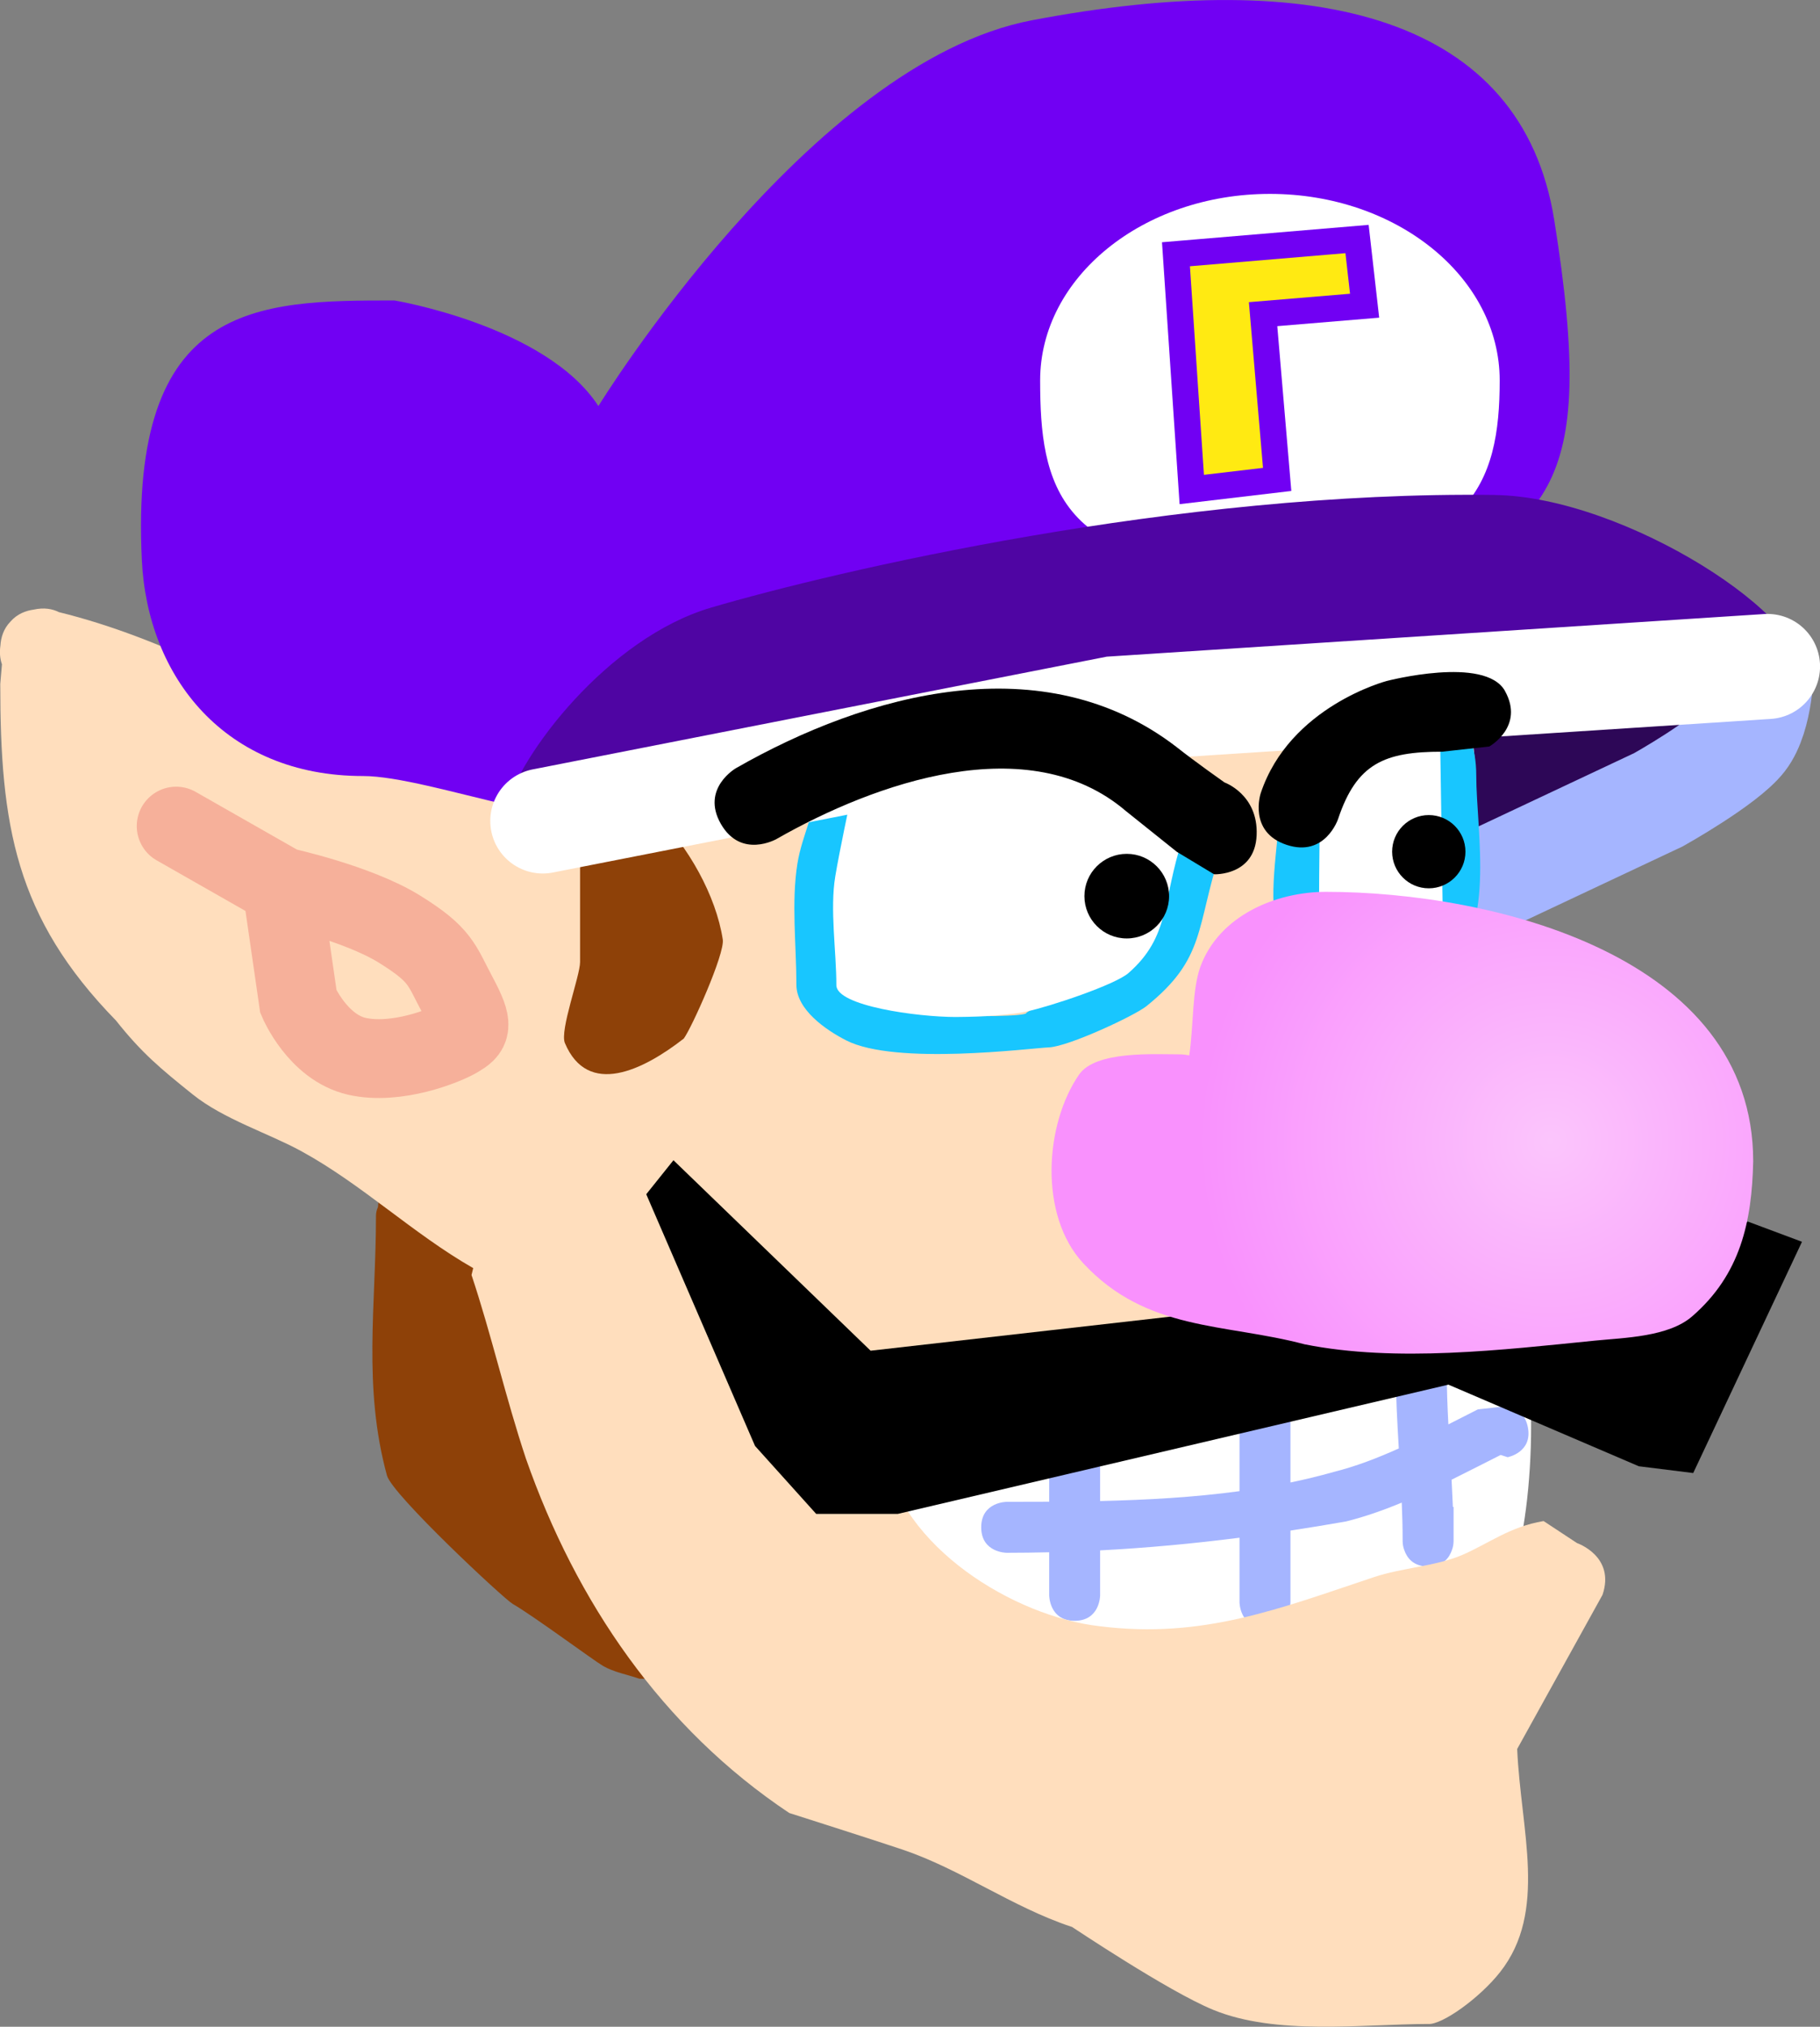 <svg version="1.1" xmlns="http://www.w3.org/2000/svg" xmlns:xlink="http://www.w3.org/1999/xlink" width="34.654" height="38.572" viewBox="0,0,34.654,38.572"><rect x="0" y="0" width="34.654" height="38.572" fill="#808080" stroke="none"/><defs><radialGradient cx="35.718" cy="26.735" r="6.679" gradientUnits="userSpaceOnUse" id="color-1"><stop offset="0" stop-color="#fbc5fc"/><stop offset="1" stop-color="#f991fd"/></radialGradient></defs><g transform="translate(-6.196,-5.016)"><g data-paper-data="{&quot;isPaintingLayer&quot;:true}" fill-rule="nonzero" stroke-linejoin="miter" stroke-miterlimit="10" stroke-dasharray="" stroke-dashoffset="0" style="mix-blend-mode: normal"><path d="M40.259,18.571c-0.217,1.312 -4.549,2.975 -7.958,2.975c-2.747,0 -2.066,-2.337 -2.066,-3.597c0,-1.261 5.383,-0.986 8.13,-0.986c2.747,0 2.034,0.759 1.894,1.608z" data-paper-data="{&quot;index&quot;:null}" fill="#2d0757" stroke="none" stroke-width="0" stroke-linecap="butt"/><path d="M33.224,27.348c0.023,-0.014 0.048,-0.028 0.074,-0.041c0.695,-0.347 1.042,0.347 1.042,0.347l-0.037,0.039c0.096,0.094 0.146,0.182 0.146,0.182c0.927,1.622 1.061,4.332 0.75,6.211c-0.118,0.712 -1.117,1.662 -1.075,2.187c-0.312,0.937 -1.394,1.222 -2.292,1.297c-2.253,0.188 -4.597,0.011 -6.859,0.011c-0.496,0 -1.494,0.195 -1.942,0c-2.915,-1.274 -1.553,-5.145 -1.553,-7.573c0,-1.505 0.818,-2.532 2.376,-2.753c2.147,-0.306 4.517,-0.03 6.686,-0.03c0.906,0 1.812,0 2.718,0z" data-paper-data="{&quot;index&quot;:null}" fill="#ffffff" stroke="none" stroke-width="0.5" stroke-linecap="butt"/><path d="M33.239,30.494c0.485,-0.019 0.504,0.466 0.504,0.466l0,0.148c0,0.337 0.013,0.676 0.031,1.016c0.188,-0.096 0.375,-0.192 0.561,-0.285l0.385,-0.043c0,0 0.477,-0.091 0.568,0.385c0.091,0.477 -0.385,0.568 -0.385,0.568l-0.133,-0.043c-0.308,0.154 -0.619,0.315 -0.935,0.471c0.009,0.173 0.018,0.346 0.025,0.519h0.013v0.647c0,0.061 -0.011,0.12 -0.032,0.174c-0.047,0.139 -0.164,0.311 -0.453,0.311c-0.289,0 -0.406,-0.172 -0.453,-0.311c-0.021,-0.054 -0.032,-0.113 -0.032,-0.174c0,-0.244 -0.006,-0.487 -0.017,-0.73c-0.349,0.145 -0.704,0.27 -1.063,0.359c-0.354,0.062 -0.706,0.12 -1.056,0.173c0,0.411 0,0.822 0,1.233v0.129c0,0 0,0.485 -0.485,0.485c-0.485,0 -0.485,-0.485 -0.485,-0.485c0,-0.399 0,-0.81 0,-1.226c-0.878,0.112 -1.757,0.194 -2.654,0.241c0,0.156 0,0.312 0,0.467v0.388c0,0 0,0.485 -0.485,0.485c-0.485,0 -0.485,-0.485 -0.485,-0.485c0,-0.251 0,-0.528 0,-0.819c-0.267,0.006 -0.537,0.01 -0.809,0.01c0,0 -0.485,0 -0.485,-0.485c0,-0.485 0.485,-0.485 0.485,-0.485c0.269,0 0.539,-0 0.809,-0.002c0,-0.516 0,-1.025 0,-1.455c0,0 0,-0.485 0.485,-0.485c0.485,0 0.485,0.485 0.485,0.485c0,0.481 0,0.961 0,1.442c0.895,-0.021 1.785,-0.07 2.654,-0.188c0,-0.644 0,-1.287 0,-1.901c0,0 0,-0.485 0.485,-0.485c0.485,0 0.485,0.485 0.485,0.485c0,0.579 0,1.157 0,1.736c0.277,-0.057 0.551,-0.124 0.821,-0.2c0.423,-0.106 0.836,-0.265 1.242,-0.448c-0.029,-0.494 -0.057,-0.985 -0.057,-1.476l0,-0.111c0,0 -0.019,-0.485 0.466,-0.504z" data-paper-data="{&quot;index&quot;:null}" fill="#a5b5ff" stroke="none" stroke-width="0.5" stroke-linecap="butt"/><path d="M13.393,27.987l0.013,-0.142c0.043,-0.079 0.086,-0.157 0.129,-0.236c1.92,-1.634 3.469,1.543 4.278,2.756c0.271,0.406 0.583,0.732 0.788,1.175c0.644,1.404 4.014,4.716 0.923,5.353c-0.392,0.081 -0.754,0.072 -1.153,0.072c-0.231,-0.081 -0.484,-0.123 -0.693,-0.244c-0.179,-0.104 -1.322,-0.951 -1.721,-1.181c-0.168,-0.097 -2.292,-2.077 -2.393,-2.443c-0.461,-1.691 -0.209,-3.237 -0.209,-4.937c0,-0.056 0.011,-0.109 0.032,-0.158c0.002,-0.005 0.004,-0.01 0.006,-0.015z" data-paper-data="{&quot;index&quot;:null}" fill="#8e4108" stroke="none" stroke-width="0.5" stroke-linecap="butt"/><path d="M35.084,38.302c0.068,1.553 0.585,3.091 -0.326,4.247c-0.392,0.498 -1.113,1.009 -1.369,0.986c-1.275,0.005 -2.897,0.223 -4.095,-0.27c-0.864,-0.355 -2.674,-1.572 -2.687,-1.577c-0.013,-0.004 -0.02,-0.006 -0.02,-0.006c-1.122,-0.374 -2.1,-1.093 -3.208,-1.466c-0.516,-0.174 -2.155,-0.696 -2.155,-0.696c-2.422,-1.614 -4.06,-4.019 -5.014,-6.744c-0.387,-1.16 -0.652,-2.343 -1.036,-3.495l0.032,-0.131c-1.151,-0.658 -2.115,-1.593 -3.276,-2.227c-0.618,-0.338 -1.476,-0.606 -2.063,-1.077c-0.618,-0.496 -0.97,-0.787 -1.463,-1.408c-1.919,-1.966 -2.203,-3.721 -2.203,-6.407l0.032,-0.372c-0.035,-0.099 -0.049,-0.218 -0.029,-0.358c0.009,-0.145 0.055,-0.316 0.192,-0.456c0.129,-0.148 0.295,-0.207 0.44,-0.227c0.199,-0.044 0.357,-0.015 0.482,0.048c1.998,0.492 3.562,1.438 5.444,2.223c0.758,0.316 1.678,0.245 2.499,0.382c0.388,0.065 1.555,0.184 1.555,0.184c1.768,0 2.881,-1.069 4.517,-1.698c1.276,-0.49 2.573,-0.464 3.899,-0.686c2.269,-0.378 4.818,-0.075 7.118,-0.075c0,0 0.904,0.264 1.019,0.426c0.948,0.869 0.923,1.795 0.923,3.069c0,1.836 -0.165,3.769 0.096,5.586c0.115,0.864 0.289,1.671 0.292,2.544c0.042,0.175 0.005,0.331 -0.055,0.455c-0.053,0.149 -0.156,0.305 -0.355,0.397c-1.086,0.802 -2.007,0.568 -3.216,0.975c-0.534,0.18 -1.002,0.538 -1.597,0.628c-0.96,0.145 -1.984,0.016 -2.934,0.213c-1.118,0.186 -2.382,0.15 -3.524,-0.01c-0.024,0.469 -0.042,0.948 0.031,1.38c0.304,1.802 2.482,3.125 4.109,3.307c1.96,0.245 3.42,-0.336 5.224,-0.937c0.524,-0.175 1.181,-0.207 1.671,-0.418c0.511,-0.22 0.908,-0.54 1.553,-0.647l0.636,0.419c0,0 0.735,0.25 0.486,0.985z" data-paper-data="{&quot;index&quot;:null}" fill="#ffdebd" stroke="none" stroke-width="0.5" stroke-linecap="butt"/><path d="M39.735,17.699c0,0 -0.006,0.943 -0.346,1.384c-0.34,0.44 -1.614,1.153 -1.614,1.153l-3.92,1.845" data-paper-data="{&quot;index&quot;:null}" fill="none" stroke="#a5b5ff" stroke-width="2" stroke-linecap="round"/><path d="M22.467,20.382c-0.093,0.446 -0.273,0.852 -0.35,1.318c-0.103,0.625 0.02,1.415 0.02,2.059c0,0.395 1.537,0.596 2.265,0.596c0.195,0 1.364,0.014 1.338,-0.066c0.296,-0.202 0.809,-0.22 1.063,-0.443c0.791,-0.694 1.501,-1.666 1.89,-2.86c0.049,-0.149 0.196,-0.5 0.045,-0.47c-0.08,0.016 -0.035,0.209 -0.116,0.221c-0.222,0.034 -0.705,-0.322 -0.934,-0.382c-0.3,-0.079 -0.811,-0.067 -1.144,-0.124c-0.738,-0.127 -1.648,0.02 -2.401,0.02c-0.582,0 -1.112,0.122 -1.676,0.132zM22.137,19.456c0.15,0 0.242,0.059 0.299,0.132c0.563,-0.006 1.121,-0.132 1.708,-0.132c1.254,0 2.939,-0.205 4.12,0.278c0.742,0.304 1.469,0.578 1.167,1.502c-0.466,1.431 -0.273,2.018 -1.405,2.928c-0.231,0.185 -1.484,0.768 -1.855,0.785c-0.371,0.017 -2.92,0.347 -3.861,-0.132c-0.393,-0.2 -0.95,-0.587 -0.95,-1.059c0,-0.745 -0.099,-1.575 0.02,-2.31c0.091,-0.56 0.368,-1.011 0.368,-1.595c0,0 0,-0.397 0.388,-0.397z" data-paper-data="{&quot;index&quot;:null}" fill="#18c6ff" stroke="none" stroke-width="0.5" stroke-linecap="butt"/><path d="M26.473,19.384c0.887,0.222 0.734,0.243 1.231,0.55c0.496,0.308 1.058,0.894 1.009,1.043c-0.389,1.194 -0.237,1.862 -1.028,2.556c-0.254,0.224 -1.5,0.64 -1.941,0.733c-0.441,0.093 -1.154,0.105 -1.349,0.105c-0.729,0 -2.274,-0.21 -2.274,-0.605c0,-0.644 -0.125,-1.445 -0.021,-2.07c0.077,-0.465 0.26,-1.323 0.353,-1.769c0.564,-0.132 0.948,-0.41 1.682,-0.522c0.734,-0.112 1.453,-0.244 2.34,-0.021z" data-paper-data="{&quot;noHover&quot;:false,&quot;origItem&quot;:[&quot;Path&quot;,{&quot;applyMatrix&quot;:true,&quot;segments&quot;:[[[469.86056,340.47788],[2.90705,-0.05065],[-0.47996,2.2968]],[[468.0571,347.26415],[0.39535,-2.39679],[-0.53123,3.22051]],[[468.15973,357.86707],[0,-3.31566],[0,2.03658]],[[479.8264,360.93518],[-3.75277,0],[1.00657,0]],[[486.717,360.5969],[0.13271,0.41035],[1.52326,-1.03856]],[[492.19394,358.31293],[-1.31054,1.15106],[4.07119,-3.57579]],[[501.92903,343.58421],[-2.00456,6.15021],[0.25074,-0.76931]],[[502.15973,341.16292],[0.77893,-0.15165],[-0.41434,0.08067]],[[501.56,342.30239],[0.41704,-0.06448],[-1.14489,0.17701]],[[496.75028,340.33482],[1.18068,0.3117],[-1.54698,-0.4084]],[[490.86061,339.69435],[1.71512,0.2959],[-3.79987,-0.65558]],[[478.49306,339.79931],[3.88259,0],[-2.99782,0]]],&quot;closed&quot;:true}],&quot;index&quot;:null}" fill="#ffffff" stroke="none" stroke-width="0.5" stroke-linecap="butt"/><path d="M31.328,20.587c0,0.507 0,1.015 0,1.522c0,0.039 -0.002,0.582 0,0.583c0.065,0.002 -0.041,-0.175 0.021,-0.194c0.18,-0.054 0.933,0.194 1.338,0.194c0.079,0 0.971,0.003 0.971,0c0.002,-0.065 -0.175,0.041 -0.194,-0.021c-0.147,-0.492 0.032,-1.863 0.06,-2.693c-0.225,0.157 -0.706,-0.133 -1.032,-0.133c-0.307,0 -0.697,0.32 -0.955,0.598l-0.194,0.194c0,0 -0.006,-0.018 -0.016,-0.049zM30.988,19.892c0.711,-0.682 1.749,-1.27 2.712,-1.233c0.436,0.017 0.605,0.576 0.605,1.119c0,1.058 0.4,3.095 -0.647,3.689c-0.185,0.105 -0.753,0 -0.971,0c-0.762,0 -1.72,-0.043 -2.136,-0.777c-0.247,-0.435 0,-1.696 0,-2.201c0,0 0,-0.335 0.311,-0.383z" data-paper-data="{&quot;index&quot;:null}" fill="#18c6ff" stroke="none" stroke-width="0.5" stroke-linecap="butt"/><path d="M32.493,19.01c0.326,0 1.125,0.141 1.125,0.141c0,0 0.054,3.49 0.052,3.555c-0,0.003 -0.902,0.004 -0.981,0.004c-0.405,0 -1.309,-0.003 -1.374,-0.004c-0.002,-0 -0.003,-0.547 -0.003,-0.586c0,-0.507 0.014,-1.494 0.014,-1.494c0,0 0.859,-1.616 1.166,-1.616z" data-paper-data="{&quot;noHover&quot;:false,&quot;origItem&quot;:[&quot;Path&quot;,{&quot;applyMatrix&quot;:true,&quot;segments&quot;:[[[515.49306,341.5323],[0.04917,0.15701],[0,2.61264]],[[515.49306,349.37022],[0,-2.61264],[0,0.20016]],[[515.49306,352.37022],[-0.00844,-0.0002],[0.33438,0.00784]],[[515.60246,351.37279],[-0.32053,0.09557],[0.92664,-0.27628]],[[522.49306,352.37022],[-2.08504,0],[0.4057,0]],[[527.49306,352.37022],[-0.00039,0.0167],[0.00784,-0.33438]],[[526.49563,352.26082],[0.09557,0.32053],[-0.75555,-2.53413]],[[526.80695,338.39],[-0.14773,4.27747],[-1.15693,0.81042]],[[521.49306,337.70356],[1.67827,0],[-1.5826,0]],[[516.57394,340.78444],[1.32792,-1.43284],[0,0]],[515.57394,341.78444]],&quot;closed&quot;:true}],&quot;index&quot;:null}" fill="#ffffff" stroke="none" stroke-width="0.5" stroke-linecap="butt"/><path d="M9.55,20.738l2.024,1.153c0,0 1.426,0.31 2.227,0.807c0.801,0.497 0.793,0.671 1.113,1.268c0.32,0.597 0.245,0.66 0,0.807c-0.245,0.147 -1.178,0.516 -1.923,0.346c-0.745,-0.17 -1.113,-1.038 -1.113,-1.038l-0.314,-2.168" data-paper-data="{&quot;index&quot;:null}" fill="none" stroke="#f6b09a" stroke-width="1.5" stroke-linecap="round"/><path d="M27.65,21.266c0.223,0 0.424,0.09 0.57,0.236c0.146,0.146 0.236,0.347 0.236,0.569c0,0.222 -0.09,0.424 -0.236,0.569c-0.146,0.146 -0.348,0.236 -0.57,0.236c-0.223,0 -0.424,-0.09 -0.57,-0.236c-0.146,-0.146 -0.236,-0.347 -0.236,-0.569c0,-0.222 0.09,-0.424 0.236,-0.569c0.146,-0.146 0.348,-0.236 0.57,-0.236z" data-paper-data="{&quot;index&quot;:null}" fill="#000000" stroke="none" stroke-width="1.057" stroke-linecap="butt"/><path d="M35.789,9.199c0.859,5.36 -0.176,5.664 -3.056,7.38c-4.196,2.5 -9.684,1.994 -14.166,3.935c-1.177,0.51 -4.176,-0.729 -5.459,-0.729c-2.623,0 -4.103,-1.875 -4.211,-4.107c-0.239,-4.925 2.186,-4.944 4.809,-4.944c0,0 2.887,0.478 3.884,2.01c0,0 4.016,-6.534 8.249,-7.341c5.449,-1.039 9.333,-0.053 9.95,3.796z" data-paper-data="{&quot;index&quot;:null}" fill="#7100f3" stroke="none" stroke-width="0" stroke-linecap="butt"/><path d="M34.751,12.256c0,1.961 -0.525,3.436 -4.375,3.55c-4.065,0.121 -4.375,-1.59 -4.375,-3.55c0,-1.961 1.959,-3.55 4.375,-3.55c2.416,0 4.375,1.59 4.375,3.55z" data-paper-data="{&quot;index&quot;:null}" fill="#ffffff" stroke="none" stroke-width="0" stroke-linecap="butt"/><path d="M32.035,9.565l0.144,1.269l-1.933,0.161l0.268,3.145l-1.626,0.192l-0.301,-4.477z" data-paper-data="{&quot;index&quot;:null,&quot;origRot&quot;:0}" fill="#ffea12" stroke="#7100f3" stroke-width="0.5" stroke-linecap="butt"/><path d="M40.507,28.649l-2.071,4.401l-1.036,-0.129l-3.625,-1.553l-10.485,2.46h-1.553l-1.165,-1.294l-2.071,-4.79l0.518,-0.647l3.754,3.625l5.696,-0.647l4.531,-1.294l4.013,1.553l2.46,-2.071z" data-paper-data="{&quot;index&quot;:null}" fill="#000000" stroke="#ff0000" stroke-width="0" stroke-linecap="round"/><path d="M17.727,19.734c0.361,0 0.941,0.647 0.965,0.785c0.603,0.604 1.136,1.532 1.266,2.377c0.042,0.271 -0.596,1.691 -0.743,1.886c-0.773,0.602 -1.826,1.121 -2.263,0.085c-0.102,-0.241 0.289,-1.276 0.289,-1.542c0,-0.906 0,-1.812 0,-2.718c0,0 0,-0.125 0.063,-0.248l-0.063,-0.14c0,0 0,-0.485 0.485,-0.485z" data-paper-data="{&quot;index&quot;:null}" fill="#8e4108" stroke="none" stroke-width="0.5" stroke-linecap="butt"/><path d="M34.663,14.437c2.472,0.034 6.097,2.375 5.814,3.472c-0.077,0.297 -14.466,0.946 -18.658,1.361c-2.037,0.202 -6.094,1.487 -6.018,1.19c0.283,-1.098 1.984,-3.308 3.934,-3.88c2.356,-0.692 8.88,-2.227 14.927,-2.144z" data-paper-data="{&quot;index&quot;:null}" fill="#4f05a3" stroke="none" stroke-width="0" stroke-linecap="butt"/><path d="M16.531,20.64l10.867,-2.133l12.453,-0.807" data-paper-data="{&quot;index&quot;:null}" fill="none" stroke="#ffffff" stroke-width="2" stroke-linecap="round"/><path d="M30.123,20.913c-0.034,0.776 -0.81,0.742 -0.81,0.742l-0.71,-0.428c-0.324,-0.259 -0.647,-0.518 -0.971,-0.777c-1.847,-1.577 -4.779,-0.535 -6.651,0.534c0,0 -0.674,0.385 -1.06,-0.289c-0.385,-0.674 0.289,-1.06 0.289,-1.06c2.5,-1.429 5.863,-2.35 8.392,-0.399c0.324,0.259 0.909,0.671 0.909,0.671c0,0 0.646,0.229 0.612,1.005z" data-paper-data="{&quot;index&quot;:null}" fill="#000000" stroke="none" stroke-width="0.5" stroke-linecap="butt"/><path d="M34.851,18.166c0.379,0.678 -0.298,1.057 -0.298,1.057l-0.897,0.099c-1.094,0 -1.628,0.219 -1.982,1.281c0,0 -0.246,0.737 -0.982,0.491c-0.737,-0.246 -0.491,-0.982 -0.491,-0.982c0.552,-1.655 2.4,-2.136 2.4,-2.136c0,0 1.871,-0.488 2.251,0.19z" data-paper-data="{&quot;index&quot;:null}" fill="#000000" stroke="none" stroke-width="0.5" stroke-linecap="butt"/><path d="M33.401,20.528c0.193,0 0.367,0.078 0.493,0.204c0.126,0.126 0.205,0.3 0.205,0.493c0,0.192 -0.078,0.367 -0.205,0.493c-0.126,0.126 -0.301,0.204 -0.493,0.204c-0.193,0 -0.367,-0.078 -0.493,-0.204c-0.126,-0.126 -0.205,-0.3 -0.205,-0.493c0,-0.192 0.078,-0.367 0.205,-0.493c0.126,-0.126 0.301,-0.204 0.493,-0.204z" data-paper-data="{&quot;index&quot;:null}" fill="#000000" stroke="none" stroke-width="1.057" stroke-linecap="butt"/><path d="M28.84,25.101c0.084,-0.557 0.052,-1.253 0.214,-1.692c0.359,-0.969 1.437,-1.42 2.386,-1.42c3.183,0 8.138,1.217 8.138,5.127c-0.024,1.152 -0.243,2.157 -1.163,2.953c-0.45,0.39 -1.284,0.405 -1.849,0.461c-1.758,0.176 -3.785,0.419 -5.53,0.07c-1.527,-0.405 -3.004,-0.241 -4.214,-1.542c-0.85,-0.915 -0.733,-2.648 -0.079,-3.592c0.316,-0.456 1.432,-0.384 1.93,-0.384c0,0 0.069,0 0.167,0.02z" fill="url(#color-1)" stroke="none" stroke-width="0.5" stroke-linecap="butt"/></g></g></svg>